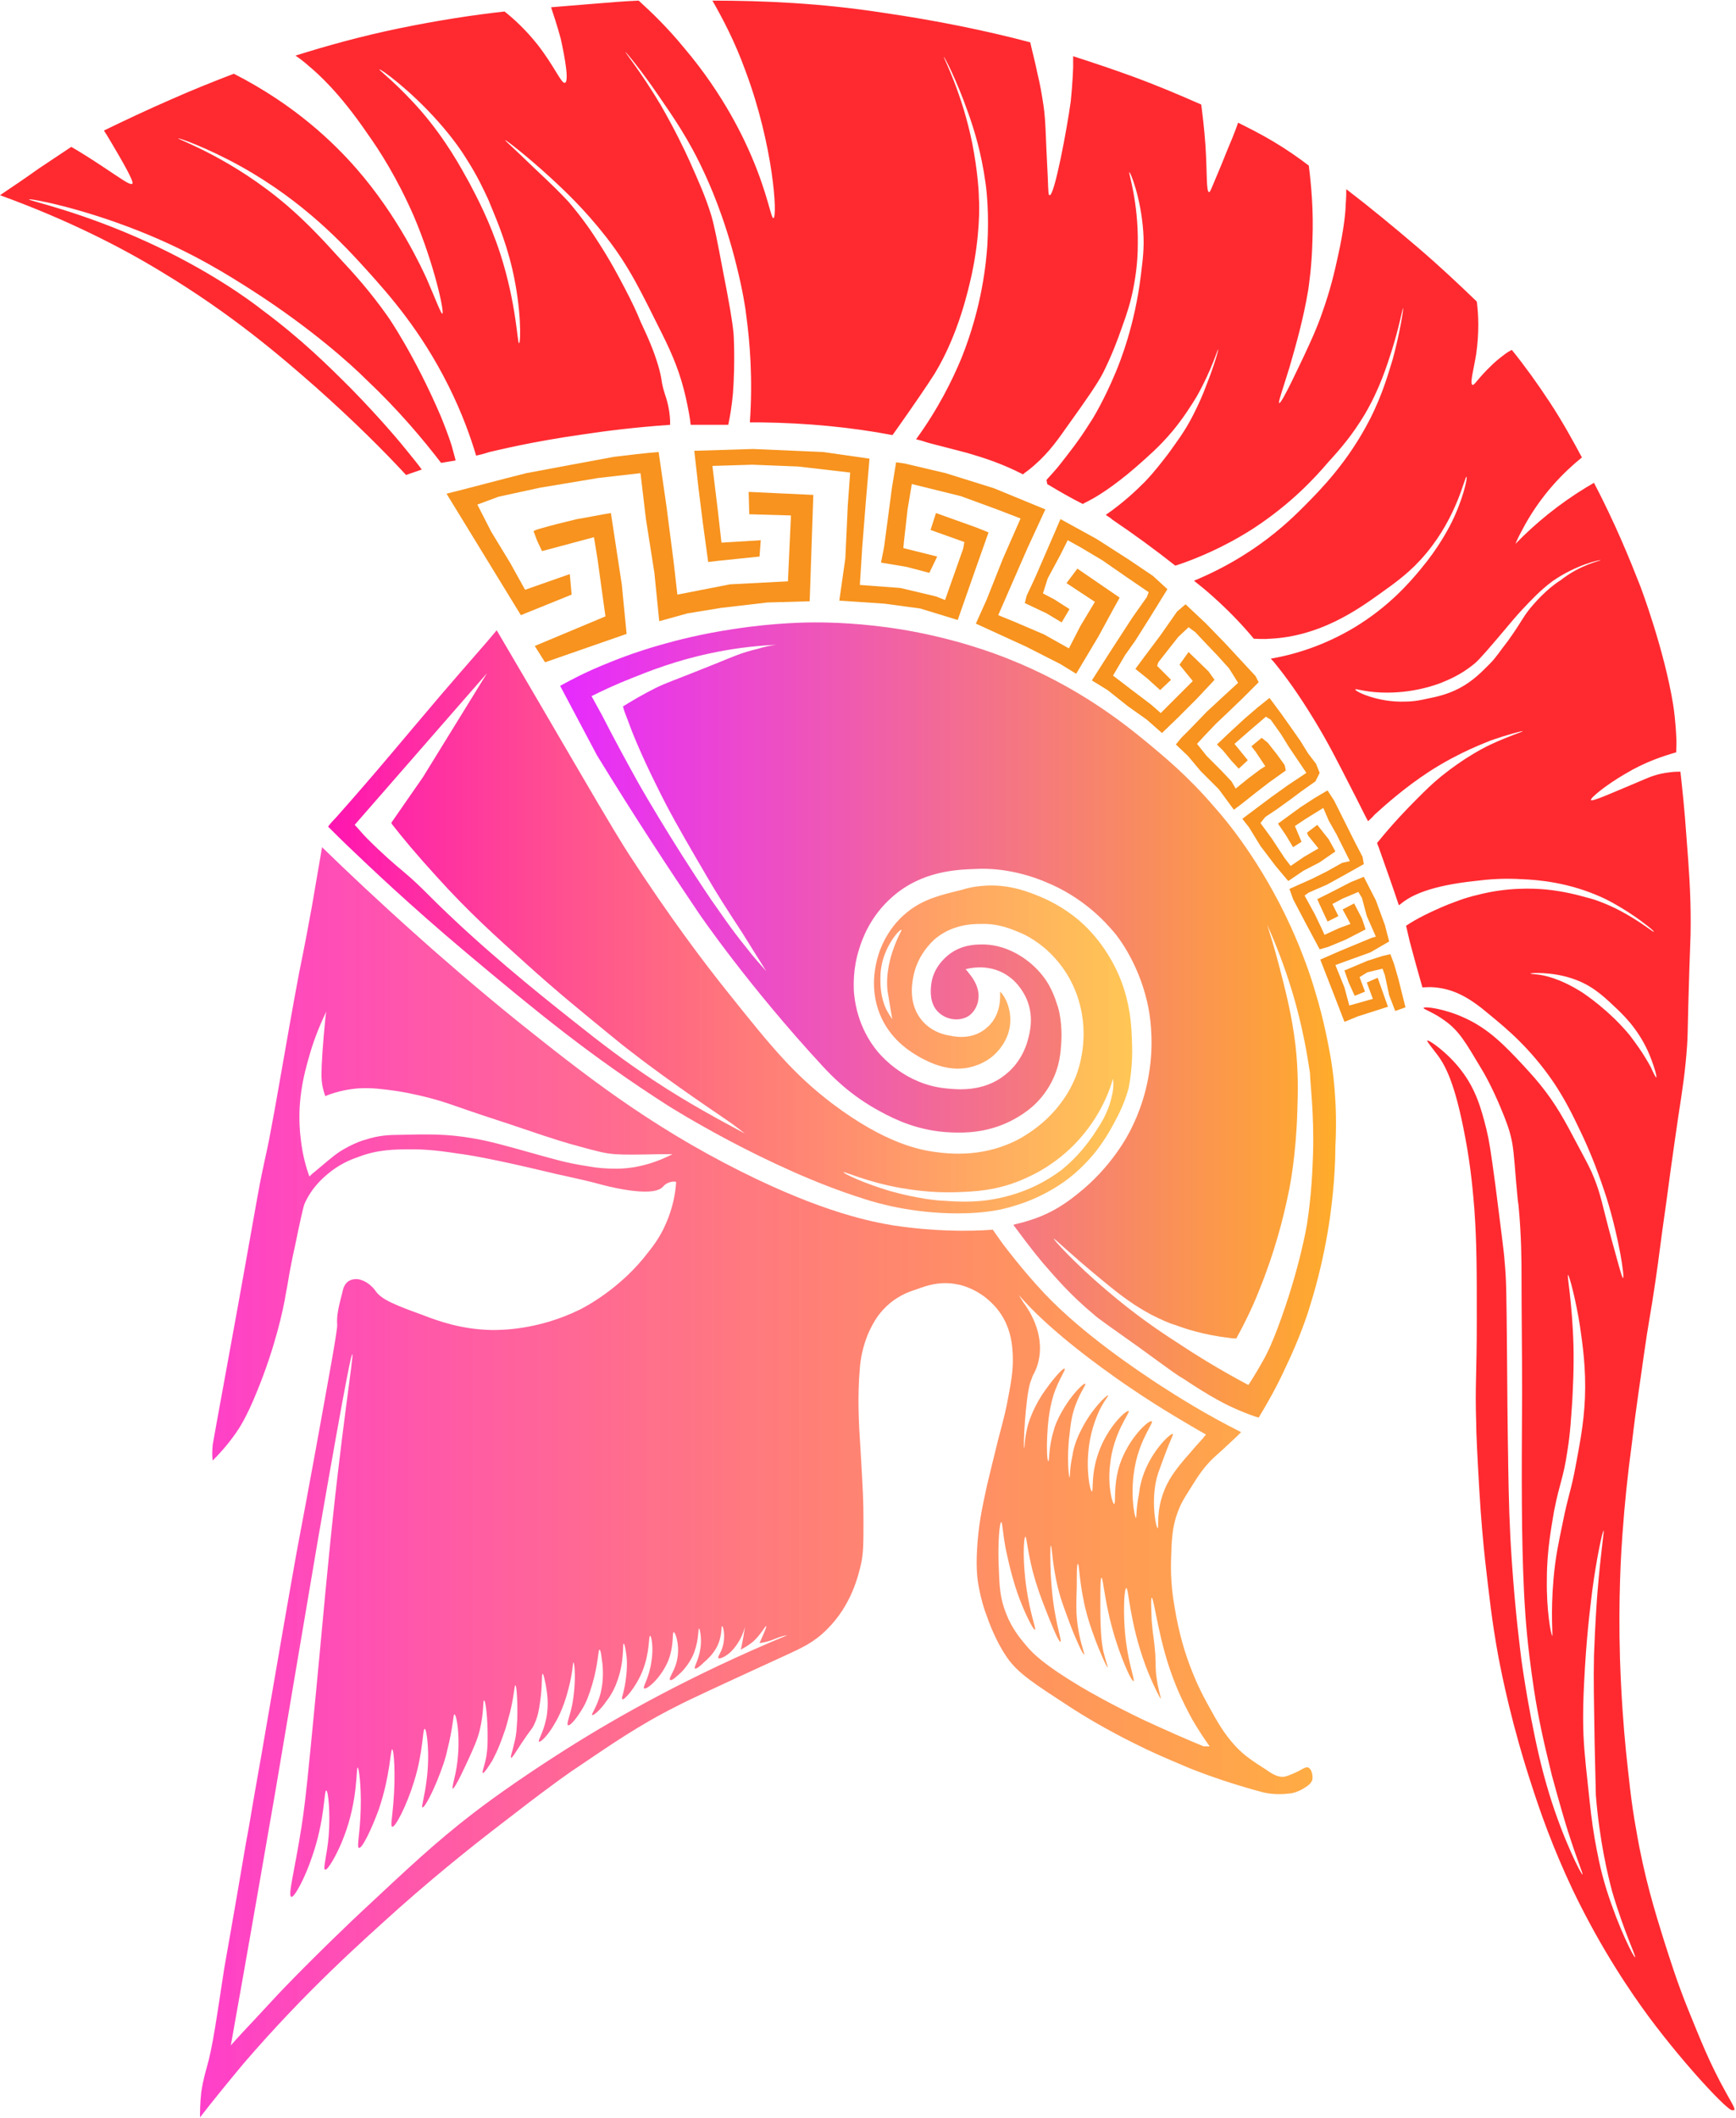 <?xml version="1.0" encoding="utf-8"?>
<!-- Generator: Adobe Illustrator 24.0.2, SVG Export Plug-In . SVG Version: 6.00 Build 0)  -->
<svg version="1.1" xmlns="http://www.w3.org/2000/svg" xmlns:xlink="http://www.w3.org/1999/xlink" x="0px" y="0px"
	 viewBox="0 0 287.3 350.3" enable-background="new 0 0 287.3 350.3" xml:space="preserve" width="50" height="61">
<g id="Legioner">
	<g id="Zig-zags">
		<path fill="#F7931E" d="M94.3,94.9l0.3,3.4l-8.4,3.4L73.9,81.6c4.4-1.1,8.8-2.3,13.2-3.4c4.8-0.9,9.6-1.8,14.5-2.7
			c2.5-0.3,4.9-0.6,7.4-0.8l1.3,9l1.2,9.3l0.6,5.3l8.7-1.7l9.6-0.5l0.5-10.9L124,85l-0.1-3.7l10.7,0.5L134,99.4l-7,0.2l-7.7,0.9
			l-5.5,0.9l-4.7,1.3l-0.8-8l-1.4-8.9l-0.9-7.6L99,79l-9.6,1.6l-6.9,1.5l-3.5,1.3l2.3,4.5l3.1,5.1l2.5,4.5L94.3,94.9z"/>
		<path fill="#F7931E" d="M102.9,96.6l-1.8-11.8c-1.9,0.3-3.7,0.7-5.6,1c-2.1,0.5-4.1,1-6.2,1.6c-0.3,0.1-0.7,0.2-1,0.4
			c0.2,0.5,0.4,1.1,0.6,1.6c0.3,0.6,0.5,1.1,0.8,1.7l8.6-2.3l0.6,3.7l0.7,5.1l0.6,4.3l-11.7,4.9l1.7,2.7l13.5-4.7L102.9,96.6z"/>
		<polygon fill="#F7931E" points="125.9,89.3 125.7,92 118.9,92.7 117.2,92.9 116.3,86.3 115.6,80.7 114.9,74.5 124.6,74.2
			136.2,74.7 143.9,75.8 143.3,82.8 142.7,90.4 142.3,96.7 149,97.2 154.9,98.6 156.4,99.2 159.4,90.7 159.6,89.6 154,87.6
			154.9,84.8 161.6,87.2 163.6,88 161.3,94.5 158.5,102.5 152.3,100.6 146.4,99.8 138.9,99.3 139.9,92.3 140.3,83.6 140.7,78.1
			132.1,77.1 124.5,76.8 117.9,77 118.8,84.4 119.4,89.7 		"/>
		<polygon fill="#F7931E" points="153.8,94.7 155.1,92 149.5,90.6 149.6,89.5 150.2,84.2 150.9,80 159,82 165,84.2 168.9,85.7
			166,92.3 163.3,99.1 161.5,103.1 169.8,106.9 175.5,109.8 178.1,111.4 181.8,105.2 184.3,100.6 185.3,98.8 181.8,96.4 178.3,94
			176.5,96.4 181.2,99.5 178.8,103.5 176.9,107.2 172.8,104.9 167.9,102.8 165.2,101.7 170,90.7 171.8,86.8 173,84.2 164.5,80.7
			156.5,78.2 149.7,76.6 148.3,76.4 147.6,80.7 146.9,86 146.3,90.5 145.8,93 150,93.7 		"/>
		<polygon fill="#F7931E" points="177,100.7 175.7,102.9 173.2,101.4 169.6,99.7 169.9,98.5 171.3,95.5 174.6,87.9 175.5,85.8
			181.5,89.1 186.8,92.5 190.8,95.2 193.2,97.4 190.3,102.1 187.9,105.9 186.2,108.3 184.2,111.7 187.2,114 190.5,116.5
			192.1,117.9 197.4,112.6 195.2,109.9 196.7,107.8 200,111 201,112.4 198,115.6 194.8,118.8 192.3,121.2 189.8,119 186.7,116.8
			183.3,114.1 180.7,112.5 183.7,107.8 187.4,102.1 189.8,98.7 190.1,97.9 186.3,95.3 182.4,92.6 178.7,90.4 176.7,89.3 175.5,91.7
			173.4,95.6 172.6,98.1 174.5,99.1 		"/>
		<polygon fill="#F7931E" points="193.8,112.4 192,114.1 189.9,112.2 187.9,110.6 189.3,108.7 192,105.1 194.8,101.1 196.2,99.9
			199.6,103.1 202.8,106.4 205.3,109.1 207.8,111.8 208.3,112.8 205.6,115.5 203.1,117.9 201.2,119.7 199.2,121.8 198.1,123
			199.7,125 202.1,127.4 203.8,129.2 204.5,130.4 206.6,128.7 208.6,127.2 209.4,126.7 207.8,124.3 207.1,123.4 208.8,122
			209.8,122.8 211.3,124.7 212.6,126.5 212.8,127.4 210,129.4 207.8,131.1 205.4,133 204.2,133.9 201.7,130.5 198.7,127.5
			196.6,125 194.6,123.1 195.5,122 196.9,120.6 199.7,117.7 202.5,115.1 204.9,112.9 203.4,110.5 201.5,108.4 199.4,106.2
			197.8,104.5 196.7,103.7 195,105.3 193.5,107.2 191.7,109.5 191.5,110.1 		"/>
		<polygon fill="#F7931E" points="206.2,126 205,127.1 203.8,125.8 202.4,124.1 201.4,123.1 203.4,121.2 206,118.8 208.1,117
			210.1,115.4 212.1,118.1 213.8,120.5 215.2,122.5 216.5,124.6 217.8,126.3 218.4,127.8 217.7,129.2 215.3,130.9 213.7,132.1
			211.2,133.9 209.4,135.1 208.6,136.1 210.5,138.7 212.6,141.9 213.6,143.2 215.8,141.7 218.2,140.3 216.5,138.2 216.3,137.7
			218,136.4 219.9,138.8 221,140.8 218.4,142.6 215.7,144 213.2,145.7 211.1,143.2 208.6,139.9 206.7,136.8 205.6,135.4
			210.4,131.8 213.2,129.8 216.2,127.8 213.3,123.5 212,121.4 210.3,119 209.5,118.5 206.7,120.9 204.3,123 206.5,125.7 		"/>
		<polygon fill="#F7931E" points="225.4,151.9 224.1,149.4 222.2,150.4 223.5,152.8 221.6,153.5 219.2,154.6 218.7,153.5
			217.6,151.2 215.9,148.1 216.6,147.6 219.6,146.3 222.5,144.7 225.7,142.9 225.5,141.7 224.2,139.2 222.6,136 220.8,132.4
			219.7,130.7 217.5,132 215.2,133.5 211.5,136.2 212.8,138.1 214,140.1 215.4,139.2 214.3,136.6 216.1,135.4 219,133.6
			219.9,135.7 221.2,138 223.4,142.4 222.1,142.7 219.6,144.1 217.2,145.3 213.4,147 214,148.7 216.1,152.7 218.4,157 219.8,156.6
			222.7,155.4 226,153.7 		"/>
		<polygon fill="#F7931E" points="221.5,151.5 219.7,152.4 218.4,149.6 218,148.7 220.2,147.6 223.5,145.9 225.7,145 227.7,148.9
			229.2,153 229.9,155.7 226.8,157.5 223.2,158.8 221,159.6 222.5,163.3 223.3,166.3 227.2,165.2 226.2,162.5 228,161.7
			229.7,166.5 224.7,168.1 222.5,169 220.8,164.6 218.5,158.7 221.7,157.3 227,155.1 227.7,154.9 226.2,151.5 225.4,148.5
			224.8,147.5 222.2,148.6 220.5,149.5 		"/>
		<polygon fill="#F7931E" points="225.9,164 224.2,164.7 223.2,162.5 222.5,160.5 226.3,158.9 228.8,158.1 230.1,157.8 230.7,159.4
			231.4,161.8 232.1,164.6 232.6,166.6 230.9,167.2 229.9,164.6 229.2,161.3 228.8,160.2 226.3,160.8 225,161.6 		"/>
	</g>
	<g id="Helmet">
		<linearGradient id="Face_1_" gradientUnits="userSpaceOnUse" x1="32.913" y1="245.084" x2="217.131" y2="245.084">
			<stop  offset="0" style="stop-color:#FF3FCA"/>
			<stop  offset="1" style="stop-color:#FF9715;stop-opacity:0.8"/>
		</linearGradient>
		<path id="Face" fill="url(#Face_1_)" d="M216.5,292.4c-0.4-0.1-0.7,0.1-1.6,0.6c-0.4,0.2-1.5,0.7-2.2,0.9c-1,0.2-2-0.3-3.1-1.1
			c-2.5-1.6-3.7-2.4-5.2-4c-1.9-2.1-2.9-3.9-4.5-6.8c-1-1.8-2.2-4.2-3.4-7.6c-0.3-0.9-1.4-4.1-2.1-8.5c-0.3-1.7-0.7-4.4-0.6-7.8
			c0.1-3,0.1-5.4,1.2-8.2c0.6-1.6,1.4-2.7,2.2-4c1-1.6,2-3.2,3.7-4.8c0.9-0.8,1.8-1.6,3.8-3.5c0.3-0.3,0.5-0.5,0.7-0.7
			c-5.8-2.9-10.4-5.8-13.8-8c-3-2-12.3-8.1-18.8-15c-3.5-3.7-6.8-8.1-6.8-8.1c-0.7-1-1.3-1.8-1.7-2.4c-4,0.3-9.7,0.3-16.4-0.7
			c-3.6-0.6-11.6-2.1-25.2-8.9c-15.6-7.8-26.4-16.4-36.8-24.7c-7.1-5.7-14.6-12.3-16.7-14.2c-6.5-5.8-11.9-10.9-15.9-14.8L51.6,150
			c-0.5,2.8-1.2,6.5-2.1,10.9c-1.3,6.9-2.4,13.4-2.5,13.9c-1.1,6.2-1.3,7.5-2,11.2c-0.7,3.9-0.8,4-1.7,8.3
			c-0.3,1.4-0.8,4.2-2.7,14.9c-1.3,7.4-5.2,28.5-5.4,29.8c-0.1,1.1-0.1,2,0,2.6c1-1,2.4-2.5,3.8-4.5c0.5-0.7,1.8-2.6,3.6-7.1
			c2.9-7.1,4.3-13.4,4.7-16c0.1-0.4,0.3-1.6,0.6-3.4c0.3-1.5,0.5-2.7,0.9-4.4c0.9-4.4,1.4-6.6,1.6-7.1c1.2-2.7,3.1-4.3,3.8-4.9
			c1.9-1.6,3.8-2.4,5-2.8c3.3-1.3,6.2-1.3,8.9-1.3c1.2,0,3.3,0,7.7,0.7c1.7,0.2,5.8,0.9,13.8,2.8c3.2,0.8,6.5,1.4,9.8,2.3
			c0,0,8.5,2.4,10.3,0.4c0.1-0.1,0.4-0.5,1-0.7c0.5-0.2,0.9-0.2,1.2-0.1c-0.1,1.7-0.5,4.2-1.7,6.9c-0.3,0.7-1.1,2.5-2.9,4.7
			c-4.6,6.1-10.7,9.2-11.3,9.5C89.1,220,83,220,81.4,220c-5.1-0.1-8.9-1.5-11.5-2.5c-4.4-1.6-6.7-2.5-7.7-3.9
			c-0.2-0.3-1.1-1.5-2.5-1.9c-0.2-0.1-1.2-0.3-2,0.2c-0.7,0.5-0.9,1.2-1,1.7c-0.7,2.7-1,4-0.9,5.5c0.1,0.7-1.2,7.7-3.7,21.5
			c-2.5,13.7-2.4,12.6-3.9,21.2c-0.8,4.5-0.8,4.5-4.9,28.3c-2,11.2-1.9,11.2-2.6,14.8c-2.2,13-3.4,19.6-3.6,20.8
			c-1.2,7.8-1.9,13-2.9,16.4c-0.1,0.4-0.6,2-0.9,4.1c-0.2,1.8-0.2,3.3-0.2,4.1c1.7-2.2,4.2-5.3,7.2-8.9
			c10.4-12.1,19.7-20.3,25.8-25.8c7.8-6.9,14-11.7,19.1-15.6c6.2-4.8,9.5-7.1,10.6-7.8c5.2-3.5,9.9-6.8,16.3-10
			c1.7-0.9,7.1-3.4,18-8.4c2.6-1.2,4.6-2.1,6.7-4.2c4.2-4.1,5.3-9.2,5.7-10.9c0.4-1.8,0.4-3.6,0.4-7.1c0-3.4-0.1-5.2-0.5-12
			c-0.3-4.4-0.5-8.6-0.1-13.3c0.1-1.2,0.4-3.7,1.7-6.4c0.4-0.8,1-2,2.1-3.2c2-2.2,4.2-3,5.5-3.4c1.6-0.6,4-1.5,7.1-0.8
			c0.5,0.1,2.5,0.6,4.5,2.2c0.7,0.6,1.9,1.6,2.9,3.4c1.2,2.2,1.4,4.2,1.5,5.8c0.1,2.2-0.1,3.9-0.7,7c-0.4,2.3-0.7,3.4-1.8,7.6
			c-1,4.1-1.5,6.1-1.8,7.4c-0.8,3.7-1.4,6.6-1.6,10.4c-0.2,3.4,0.1,5.3,0.3,6.3c0.4,2.1,0.9,3.7,1.3,4.7c0.3,0.9,1.5,4.2,3.3,6.8
			c1.8,2.7,4.7,4.5,10.2,8.1c2.9,1.9,6.5,4,10.9,6.2c3,1.5,5.1,2.4,8.9,4c0,0,5.2,2.2,12.4,4.1c0.3,0.1,2.2,0.5,4.4,0.2
			c0.3,0,1.4-0.2,2.6-1c0.5-0.3,1-0.7,1.2-1.3C217.3,293.5,217,292.6,216.5,292.4z M102.1,193.3c-1.8,0-3.2-0.1-4.8-0.4
			c-3.4-0.5-5.7-1.2-8.6-2c-5.3-1.5-7.9-2.2-10.3-2.6c-4.5-0.8-7.7-0.7-12.2-0.6c-1.8,0-3.6,0.1-5.7,0.8c-0.8,0.2-2.4,0.8-4.3,2
			c-1.2,0.8-2.4,1.9-4.1,3.3c-0.4,0.3-0.7,0.6-0.9,0.8c-0.5-1.4-1.1-3.4-1.4-6c-0.8-6.1,0.5-10.9,1.4-14c0.5-1.8,1.4-4.4,2.8-7.3
			l-0.1,0.6c-0.5,4.8-0.7,8.4-0.7,9.8c0,1.6,0.3,2.6,0.5,3.2c0.1,0.2,0.1,0.3,0.1,0.4c2.2-0.9,4.2-1.2,5.7-1.3
			c2-0.1,3.6,0.1,5.8,0.4c0.7,0.1,2.7,0.4,5.8,1.2c2.3,0.6,3.6,1.1,6.8,2.2c2.9,1,5.8,1.9,8.7,2.9c5.6,1.9,7,2.3,9.2,2.9
			c2.9,0.8,4.4,1.2,6,1.3c1.5,0.1,3.4,0.1,7.3,0c0.9,0,1.7,0,2.2,0C107.4,192.9,104.1,193.3,102.1,193.3z M93.8,289.3
			c-8.7,5.5-14.1,9.6-15.4,10.6c-6.5,5-11,9.3-18.4,16.2c-1.2,1.1-7.7,7.3-12.9,12.7c-1,1-3.8,4.1-7.2,7.7c-0.7,0.8-1.3,1.4-1.7,1.9
			c3.2-17.9,5.7-32.4,7.4-42.2c2-11.8,3.9-23.2,7-41.4c5.2-30,5.6-30.8,5.7-30.8c0.3,0.1-1.9,13-4,34.8c-0.6,5.9-1.6,17.3-2.9,30.4
			c-0.8,8.2-1.1,10.4-1.5,13c-1.1,7.1-2.3,11.4-1.7,11.6c0.5,0.2,2.3-3.2,3.4-6.5c2.2-6.2,2-11.1,2.4-11.1c0.3,0,0.7,3.5,0.4,7.5
			c-0.3,3.4-1,5.5-0.6,5.6c0.4,0.2,2-2.5,3.1-5.4c2.4-6.2,2-11.5,2.3-11.5c0.2,0,0.6,3.1,0.5,6.8c-0.1,4.2-0.7,6.3-0.3,6.5
			c0.5,0.2,2.1-3.1,3.3-6.4c1.9-5.6,1.9-9.9,2.2-9.9c0.3,0,0.6,4.2,0.2,8.9c-0.2,2.5-0.5,3.8-0.2,3.9c0.5,0.2,2.4-3.5,3.6-7.4
			c1.6-5.1,1.4-8.8,1.8-8.8c0.3,0,0.9,4,0.3,8.5c-0.3,2.6-0.9,4.4-0.7,4.5c0.4,0.1,1.7-2.6,2.4-4.3c0.9-2.2,1.5-4,1.7-5.1
			c1-3.9,1-6,1.2-6c0.4,0,1.2,4.7,0.2,9.7c-0.3,1.3-0.6,2.5-0.5,2.6c0.4,0.1,2.4-4.4,2.6-4.8c1-2.2,1.5-3.3,1.9-4.9
			c0.7-2.9,0.5-4.9,0.7-4.9c0.3,0,0.6,3,0.6,5.8c0,1.2,0,2.1-0.2,3.4c-0.3,1.7-0.8,2.7-0.6,2.8c0.2,0.1,1-1.1,1.6-2.1
			c0.2-0.4,0.9-1.6,1.8-4.2c0.4-1,0.7-2.2,1.1-3.7c0.7-2.8,0.7-4.5,0.9-4.5c0.2,0,0.4,2.9,0.3,5.7c-0.1,1.4-0.1,2.4-0.5,3.9
			c-0.3,1.4-0.7,2.3-0.5,2.4c0.1,0.1,0.6-0.7,1.7-2.4c1.6-2.4,1.7-2.3,2-2.9c0.7-1.4,0.9-2.6,1.1-4.1c0.4-2.6,0.2-4.5,0.4-4.5
			c0.2,0,0.4,1.4,0.5,1.7c0.2,1.2,0.6,3.2,0.1,5.7c-0.5,2.4-1.4,3.6-1.2,3.8c0.3,0.2,1.6-1.2,2.5-2.8c0.3-0.5,1.5-2.4,2.4-6
			c0.7-2.7,0.7-4.3,0.8-4.3c0.2,0,0.5,3.3-0.2,7c-0.4,2-1,3.2-0.7,3.4c0.4,0.2,1.7-1.5,2.6-3.1c0.3-0.5,0.8-1.6,1.4-3.6
			c1-3.4,1-5.8,1.2-5.8c0.3,0,0.4,1.9,0.5,2.3c0.1,1.1,0.2,2.8-0.3,4.9c-0.6,2.3-1.6,3.5-1.4,3.6c0.2,0.2,1.5-1,2.3-2.2
			c1.1-1.4,1.6-2.7,1.7-3c1.4-3.5,1-6.6,1.2-6.6c0.2,0,0.4,1.3,0.5,2.2c0.1,0.9,0.1,2.6-0.3,4.8c-0.3,1.6-0.6,2.1-0.4,2.2
			c0.3,0.2,2.2-1.9,3.3-4.6c1.3-3.2,1-5.9,1.3-5.9c0.2,0,0.6,2,0.2,4.3c-0.4,2.8-1.5,4.2-1.2,4.4c0.4,0.3,2.8-1.7,4-4.6
			c1-2.6,0.6-4.7,0.9-4.7c0.3,0,1.2,2.6,0.4,5.2c-0.4,1.4-1.3,2.5-1,2.7c0.2,0.2,0.9-0.4,1.1-0.6c2-1.6,2.8-3.7,2.9-4
			c0.8-2.2,0.6-3.9,0.8-3.9c0.1,0,0.5,1.6,0.2,3.4c-0.3,1.9-1.1,3-0.9,3.2c0.2,0.2,1-0.5,1.5-1c0.7-0.6,1.4-1.3,2-2.3
			c1.1-1.9,0.8-3.7,1-3.7c0.2,0,0.6,1.7,0.1,3.4c-0.3,1.1-0.9,1.7-0.7,1.9c0.3,0.2,1.4-0.4,2.1-1.1c0.6-0.6,1-1.2,1.3-1.7
			c0.3-0.5,0.7-1.3,1-2.4c-0.2,1.3-0.4,2.5-0.7,3.8c0.5-0.3,1.3-0.7,2.1-1.4c1.3-1.2,1.9-2.5,2.1-2.5c0.1,0-0.1,0.6-1.1,2.8
			c0.2,0,0.7-0.1,1.1-0.2c0.8-0.2,1.2-0.4,2-0.7c0.3-0.1,0.8-0.3,1.5-0.4C114.2,277.2,102.2,284,93.8,289.3z M176,221.3
			c1.8,1.5,8.5,7,18.3,12.9c2.2,1.3,4,2.4,5.3,3.1c-0.1,0.1-0.3,0.3-0.5,0.6c-1.4,1.5-2.6,3-3,3.4c-0.9,1.1-2.5,2.9-3.4,5.2
			c-1.4,3.4-0.9,6.3-1.1,6.3c-0.3,0-1.3-5.1,0.1-9.2c1-2.8,1.6-4.3,1.6-4.3c0.6-1.5,0.9-2,0.8-2.1c-0.3-0.2-3,2.3-4.5,5.8
			c-0.7,1.6-1,3.1-1.1,4.1c-0.5,2.5-0.4,4-0.5,4c-0.2,0-1.1-4.2-0.1-8.9c0.9-4.4,3.1-6.9,2.7-7.1c-0.4-0.3-3.8,2.7-5.3,7.2
			c-1.1,3.5-0.6,6.4-0.9,6.5c-0.3,0-1.1-2.9-0.7-6.4c0.5-5.4,3.4-8.8,3.1-9c-0.4-0.2-3.5,2.6-5,6.9c-1.3,3.6-0.8,6.4-1.1,6.4
			c-0.3,0-1-3.5-0.5-7.3c0.4-3.3,1.5-5.5,1.7-6c0.8-1.7,1.6-2.5,1.5-2.6c-0.2-0.1-2.8,2.3-4.5,5.8c-0.9,1.7-1.3,3.3-1.4,4.1
			c-0.5,2.2-0.4,3.7-0.5,3.7c-0.1,0-0.5-3.2,0-7.1c0.2-1.9,0.4-3.5,1.2-5.4c0.7-1.8,1.6-2.9,1.4-3c-0.2-0.2-1.8,1.4-3,3.2
			c-1.4,2.1-2.1,3.9-2.2,4.5c-0.9,2.8-0.7,5.1-0.9,5.1c-0.2,0-0.3-1.9-0.2-4c0.1-1.7,0.2-4.2,1.1-7.1c0.9-2.6,2-4,1.8-4.2
			c-0.3-0.2-2.2,2-3.8,4.4c-1.7,2.7-2.3,4.9-2.4,5.4c-0.5,2.1-0.4,3.3-0.5,3.3c-0.2,0,0.2-8.2,1-10.8c0.2-0.5,0.4-1.1,0.4-1.1
			c0.4-0.7,0.8-1.6,1-2.6c1-4.6-1.8-8.6-2.5-9.5l-0.8-1.3C171.3,217.3,174,219.6,176,221.3z M199.2,288.9c-2.7-1.1-6.1-2.6-10-4.4
			c-5.4-2.6-8.7-4.5-10.4-5.5c-6-3.6-7.8-5.4-8.9-6.7c-1-1.2-2.4-2.8-3.4-5.4c-1-2.5-1.1-4.5-1.2-7.4c-0.2-3.9,0.1-7.7,0.4-7.7
			c0.2,0,0.2,1.4,0.7,4.2c0.2,0.9,0.8,4.1,2,7.6c1.1,3.1,2.6,6.1,2.9,6c0.2-0.1-0.8-2.6-1.4-6.7c-0.7-4.6-0.5-8.6-0.2-8.7
			c0.2,0,0.3,2.1,1.2,5.7c0.7,2.6,1.4,4.5,2.2,6.5c0.7,1.8,2.1,5.3,2.4,5.2c0.2-0.1-0.3-1.5-0.8-4.2c-0.6-3.1-0.7-5.5-0.8-6.9
			c-0.1-2.3-0.1-4.8,0-4.8c0.2,0,0.2,2.3,0.9,5.7c0.6,3,1.5,5.1,2.3,7.3c0.9,2.4,2.1,5,2.3,5c0.2-0.1-0.9-2.4-1.2-6.2
			c-0.1-1-0.1-2.3,0-5c0-2.2,0-3.8,0.2-3.8c0.2,0,0.2,2.6,1,6.4c0.1,0.5,0.6,2.8,1.7,5.7c0.9,2.5,2.1,5.1,2.2,5c0.1,0-0.3-1-0.7-2.6
			c-0.2-1.1-0.5-2.5-0.5-7.5c0-3.1,0-4.7,0.2-4.7c0.3,0,0.5,4.7,2.5,10.8c1.2,3.6,2.5,6.4,2.8,6.3c0.3-0.1-1.2-3.7-1.5-9.2
			c-0.2-3.2,0-6.2,0.3-6.2c0.4,0,0.5,5.6,3.2,12.9c1.1,2.9,2.4,5.4,2.5,5.4c0.1,0-0.4-1.3-0.7-3.5c-0.2-1.4-0.1-1.6-0.2-3.8
			c-0.2-2.7-0.4-3-0.6-5.6c0-0.5-0.2-3.8,0-3.8c0.2,0,0.5,1.9,1.1,4.7c0.6,2.8,1.4,6.1,2.9,9.8c1.1,2.7,2.2,4.7,2.8,5.8
			c1,1.7,2,3.2,2.8,4.3L199.2,288.9z"/>
		<linearGradient id="Visor_1_" gradientUnits="userSpaceOnUse" x1="54.206" y1="152.183" x2="187.374" y2="152.183">
			<stop  offset="0" style="stop-color:#FF15B1"/>
			<stop  offset="1" style="stop-color:#FFB82A;stop-opacity:0.8"/>
		</linearGradient>
		<path id="Visor" fill="url(#Visor_1_)" d="M187.3,171.3c-0.1-2.1-0.3-5.3-1.8-9.2c-2.2-5.6-5.7-8.8-6.6-9.6
			c-0.9-0.8-3.2-2.7-6.5-4.1c-1.9-0.8-5.4-2.3-9.8-1.9c-1.3,0.1-2.3,0.3-3.6,0.7c-3.3,0.8-6.2,1.5-8.8,3.6c-3.8,3-4.9,7.2-5.1,8.1
			c-0.3,1.3-1.2,5.2,0.8,9.5c1.9,4,5.2,5.8,6.4,6.5c1.5,0.8,4.9,2.6,8.7,1.5c0.6-0.2,2.4-0.7,3.9-2.3c0.4-0.4,2.4-2.5,2.3-5.6
			c0-0.5-0.1-2.5-1.4-4.2c-0.1-0.1-0.2-0.2-0.3-0.3c0,0.3,0.4,3.7-2.1,5.9c-2.3,2.1-5.2,1.6-6.1,1.4c-0.7-0.1-3-0.5-4.7-2.5
			c-2.2-2.6-1.7-5.8-1.5-7c0.6-3.7,3-5.9,3.5-6.4c2.9-2.5,6.2-2.6,7.7-2.6c3-0.1,5.2,0.9,6.4,1.4c0.8,0.3,3.6,1.6,6.1,4.5
			c0.6,0.7,2.6,3,3.7,6.7c1.9,6.2,0,11.4-0.4,12.5c-2.5,6.4-7.6,9.4-9.1,10.3c-5.9,3.3-11.7,2.7-14.5,2.3c-2-0.3-7.8-1.2-16.8-8
			c-6.3-4.8-10-9.3-17.1-18.2c-4.1-5.1-9.9-12.8-16.5-23c-0.9-1.4-2.5-3.9-9.2-15.4c-5.3-9.1-9.7-16.6-12.7-21.7l-1.6,1.9
			c-3.4,3.9-6.1,7-7.8,9c-6.3,7.4-10.1,12.1-17.2,20.1c-0.6,0.6-1.1,1.2-1.3,1.5c1,1,2.4,2.4,4.2,4.1c2.2,2.1,9.2,8.8,18.6,16.7
			c11.9,10,20.7,17.2,33.5,25.4c0,0,16.4,10.4,32.4,15.4c2.1,0.7,8,2.4,15.5,2.4c4.8,0,7.6-0.7,9.2-1.2c4.5-1.3,7.5-3.4,8.5-4.1
			c2.5-1.8,4.1-3.7,4.8-4.5c1.7-2.1,2.7-3.9,3.4-5.2c0.7-1.3,1.7-3.2,2.4-5.8C187.5,176.2,187.4,173.4,187.3,171.3z M147.8,157.1
			c-0.3,0.8-1.3,3.9-0.9,6.9c0.1,0.6,0.4,2.4,0.6,3.6c0.1,0.4,0.1,0.8,0.2,1c-0.3-0.4-0.6-0.9-1-1.6c-1-2.1-1-4.1-1-5.2
			c0-0.9,0.1-2.6,0.9-4.4c0.9-2.2,2.4-3.8,2.6-3.6C149.3,153.8,148.5,155,147.8,157.1z M108.2,178.7c-5.1-3.4-8.5-6-13.4-9.9
			c-2.5-2-12-9.4-20.6-17.6c-3.6-3.4-4.5-4.6-7.6-7.2c-1.1-0.9-3.2-2.7-5.8-5.3c-0.9-0.9-1.6-1.8-2.1-2.3l21.9-25.1l-10.6,17.2
			l-5.2,7.5v0.2c1.7,2.2,4.2,5.2,7.4,8.7c5.4,6,9.9,10,15,14.6c5.1,4.6,8.8,7.6,14.3,12.1c6.3,5.2,15.6,11.5,18.4,13.4
			c1.5,1,2.6,1.9,3.4,2.5C119.4,185.4,114.1,182.6,108.2,178.7z M184,181.3c-0.6,2.8-1.9,4.7-3.1,6.5c-0.9,1.3-2.5,3.5-5.2,5.7
			c-0.7,0.5-4,3.1-9.2,4.4c-4.2,1.1-7.6,0.9-10.4,0.7c-0.7,0-4.2-0.3-8.8-1.6c-4.4-1.3-7.7-2.9-7.7-3.1c0.1-0.2,3.8,1.6,9.5,2.6
			c1.8,0.3,4.9,0.8,8.9,0.7c3.1-0.1,7.2-0.2,11.9-2.4c3.8-1.7,6.4-4,7.7-5.3c4.1-4.1,5.9-8.6,6.6-11.1
			C184.3,179.1,184.3,180.1,184,181.3z"/>
		<linearGradient id="Head_1_" gradientUnits="userSpaceOnUse" x1="92.694" y1="168.553" x2="221.303" y2="168.553">
			<stop  offset="0" style="stop-color:#E62AFF"/>
			<stop  offset="1" style="stop-color:#FFAC2A"/>
		</linearGradient>
		<path id="Head" fill="url(#Head_1_)" d="M220.2,174.8c-0.3-1.6-1-5.8-2.6-11c-0.7-2.4-2-6.2-4-10.6c-4.8-10.5-10.6-17.5-12.5-19.6
			c-4.5-5.3-8.6-8.6-11.1-10.7c-4-3.3-11.6-9.4-23.2-14c-2-0.8-8.5-3.3-17.4-4.8c-6.7-1.1-12-1.2-14.4-1.2c-1.1,0-6.5,0-13.6,1.1
			c-5.4,0.8-9.5,1.9-11.3,2.4c-5.5,1.5-9.4,3.2-10.4,3.6c-2.9,1.2-5.2,2.4-7,3.4l6.1,11.5c6.3,10.3,12.1,19.1,16.9,26.2
			c0,0,8.1,11.9,20.5,25.3c1.4,1.5,4.5,4.8,9.6,7.5c2.2,1.2,6.2,3.2,11.6,3.4c2.2,0.1,5.9,0.1,9.9-1.9c1.3-0.7,4-2.1,6-5.2
			c1.9-2.9,2.2-5.6,2.3-7.3c0.3-3.5-0.4-6.1-0.6-6.6c-0.4-1.2-1.1-3.6-3.2-5.8c-0.7-0.8-4.3-4.4-9.4-4.3c-1.1,0-3.4,0.1-5.4,1.7
			c-0.5,0.4-2.6,2.1-2.9,5c-0.1,0.9-0.3,3.2,1.3,4.6c1.2,1.1,3.2,1.5,4.8,0.6c1.4-0.9,1.7-2.5,1.7-2.8c0.3-1.9-0.9-3.6-1.6-4.4
			c-0.2-0.3-0.4-0.5-0.5-0.6c0.7-0.2,3.3-0.8,6,0.5c2.4,1.2,3.4,3.1,3.8,3.8c1.7,3.2,0.8,6.3,0.5,7.4c-0.3,1.2-1.3,3.9-3.8,5.8
			c-3.6,2.9-8,2.4-9.9,2.2c-6.5-0.7-10.4-5.2-11.1-6c-3.5-4.2-3.9-8.8-4-10.2c0-0.7-0.2-3.5,0.9-6.9c0.4-1.3,1.7-5.3,5.5-8.6
			c4.9-4.3,10.7-4.5,13.9-4.6c1.5-0.1,6-0.1,11.3,2.1c6.5,2.6,10.2,6.9,11.4,8.3c0.8,0.9,4,5.1,5.5,11.4c0.3,1.2,1,4.6,0.7,9.1
			c-0.4,5.7-2.2,9.9-3.2,11.9c-0.6,1.3-3.4,6.6-9,11c-1.5,1.2-4.2,3.3-8.4,4.5c-0.9,0.3-1.6,0.4-2.2,0.6c1.2,1.6,2.8,3.8,4.8,6.2
			c2,2.3,4.6,5.4,8.6,8.7c0.5,0.5,2.8,2.1,7.3,5.3c5.9,4.3,6.6,4.8,7.5,5.3c4.5,3,7,4.3,9.4,5.3c1.2,0.5,2.3,0.9,3,1.1
			c1.4-2.3,3-5.1,4.5-8.4c2.3-4.8,3.6-8.7,4-10.1c0.4-1.3,2.2-6.9,3.3-14.6c0.8-5.7,0.9-10.2,0.9-11.8
			C221.4,182.1,220.5,176.6,220.2,174.8z M103.9,119.1c0.6,1.7,2.1,5.5,4.8,10.9c2.1,4.3,3.9,7.4,6.5,11.9c1.2,2,2.4,4.2,4.3,7.2
			c1.2,1.9,1.8,2.8,3.3,5.1c1.7,2.7,3.1,5,4,6.4c-0.8-0.9-2-2.2-3.3-3.9c-2.6-3.2-4.3-5.8-5.8-7.9c-6.9-10.2-12.1-19.4-12.1-19.4
			c-1.6-2.9-3.7-6.7-6-11.2l-1.7-3.1c1.6-0.8,3.9-1.9,6.7-3c3-1.2,7.3-2.9,13-4.1c2.8-0.6,6.5-1.2,10.9-1.4
			c-0.8,0.1-1.9,0.3-3.2,0.7c-2.6,0.6-4.3,1.4-6.3,2.2c-8.4,3.4-8.3,3.2-10.4,4.2c-2.4,1.2-4.2,2.3-5.5,3.1
			C103.2,117.3,103.5,118.1,103.9,119.1z M217.3,190.9c-0.1,2.4-0.2,6.4-1,11.6c0,0-1.2,7.5-4.9,17.3c-0.7,1.8-1.4,3.6-2.5,5.5
			c-0.9,1.6-1.7,2.9-2.3,3.8c-4.9-2.6-8.9-5.1-11.9-7.1c-2.8-1.8-6.8-4.5-11.6-8.6c-5.2-4.4-8.8-8.4-8.7-8.5
			c0.1-0.1,2.7,2.5,7.7,6.6c3.6,3,5.7,4.5,8.5,6c1.6,0.8,2.9,1.4,4,1.7c1.3,0.5,4.5,1.6,8.8,2.1c0.5,0.1,1,0.1,1.2,0.1
			c1.1-2,2.5-4.7,3.8-8c2.6-6.4,4-12,4.8-15.9c0.3-1.3,1.3-6.6,1.5-13.7c0.1-3,0.2-6.4-0.3-10.9c-0.6-5-1.6-8.9-2.8-13.5
			c-0.7-2.7-1.4-4.9-1.9-6.5c2.2,4.9,3.7,9.4,4.7,13c1.6,5.8,2.2,10.4,2.4,11.6C216.8,179,217.5,184.1,217.3,190.9z"/>
	</g>
	<path id="Top_Further" fill="#FF2A30" d="M285.7,346.3c-2.8-5-4.3-8.9-6.3-13.8c-1.9-4.7-3-8.3-4-11.4c-1.5-4.8-3.3-10.6-4.6-18.3
		c-0.9-4.9-1.2-8.5-1.7-13c-0.4-4-0.8-9.3-1-15.4c-0.3-10.1,0.2-17.8,0.4-20.5c0.4-5.4,0.8-9.4,1.6-15.4c0.7-6,1.5-11,1.9-14
		c0.9-6.4,1.1-6.6,2-12.8c0.7-4.8,0.6-4.7,1.8-13.1c1-7.6,1.6-11.4,1.9-13.6c0.8-5.2,1.2-7.8,1.5-12c0.1-1.6,0.1-2,0.2-6.6
		c0.3-11.1,0.4-10.5,0.4-13.9c0-5.1-0.3-8.9-0.7-14.1c-0.3-4.4-0.7-8.1-1-10.8c-0.4,0-1,0-1.7,0.1c-2.1,0.2-3.6,0.9-4.1,1.1
		c-5.7,2.4-8.8,3.8-9,3.5c-0.2-0.3,2.5-2.5,5.6-4.3c3.3-2,6.4-3,8.5-3.6c0-0.6,0.1-1.6,0-2.8c0,0-0.1-2.5-0.5-5.1
		c-1.5-9.2-5.4-19.5-5.4-19.5c-1.8-4.6-4.2-10.5-7.7-17.2c-0.4,0.2-0.8,0.5-1.2,0.7c-4.6,2.8-8.5,6-11.8,9.4c0.4-1,1-2.1,1.6-3.2
		c2.8-5,6.3-8.6,9.4-11.1c-1.5-2.8-3.2-5.9-5.3-9.1c-2.1-3.2-4.2-6.1-6.3-8.7c-0.4,0.2-0.9,0.5-1.4,0.9c-0.8,0.6-1.5,1.2-2,1.7
		c-2.2,2.1-2.8,3.3-3.1,3.2c-0.5-0.2,0.2-2.6,0.6-5.1c0.5-3.5,0.4-6.5,0.1-8.7c-3-2.9-6.2-5.9-9.7-8.9c-4.1-3.5-8.1-6.8-11.9-9.7
		c0,0.6,0,1.5-0.1,2.6c0,0.8-0.2,3.7-1.3,8.6c-0.5,2.3-1.2,5.4-2.6,9.3c-0.9,2.6-1.7,4.3-3,7.1c-0.4,0.8-3.7,8-4.1,7.8
		c-0.2-0.1,0.5-2,1.7-5.9c1.1-3.8,2.3-8,3.1-12.8c0.1-0.7,0.6-3.9,0.7-8.2c0.2-5-0.2-9.2-0.6-12.4c-1.7-1.3-3.7-2.7-5.9-4
		c-2-1.2-4-2.2-5.8-3.1c-0.2,0.6-0.5,1.4-0.9,2.4c-0.7,1.7-1.1,2.6-1.8,4.4c-1.7,4-1.9,4.7-2.1,4.7c-0.5-0.1-0.3-3-0.6-7.7
		c-0.2-2.9-0.5-5.2-0.7-6.8c-3.6-1.6-7.4-3.2-11.5-4.7c-3.3-1.2-6.6-2.3-9.7-3.3c0,0.4,0,1.1,0,1.9c0,0-0.1,2.8-0.4,5.6
		c-0.6,4.4-2.7,15.7-3.5,15.5c-0.2,0-0.2-0.4-0.3-3c-0.4-7.4-0.3-8.9-0.7-11.8c-0.3-2-0.6-3.7-1-5.3c-0.4-2-0.9-3.8-1.2-5.2
		c-7.2-1.9-15.4-3.6-24.4-4.9C135.8,0.4,126.2,0,117.9,0c1.6,2.8,3.7,6.7,5.5,11.7C128,24,128.7,35.8,128,36
		c-0.4,0.1-0.9-3.9-3.7-10.4c-1-2.3-4.3-9.8-11.1-17.8c-2.7-3.3-5.4-5.9-7.5-7.8c-2.4,0.1-4.8,0.3-7.2,0.5c-2.5,0.2-4.9,0.4-7.3,0.6
		c0.4,1.2,1,3,1.6,5.2c0.1,0.5,1.6,7,0.7,7.3c-0.6,0.2-1.7-2.7-4.6-6.4c-2-2.5-4-4.3-5.4-5.4C78.1,2.4,72.3,3.3,66,4.6
		c-6.3,1.3-12,2.9-17.1,4.5c0.6,0.4,1.4,1,2.3,1.8c1.3,1.1,4.9,4.2,9.6,11.1c2,2.8,4.9,7.3,7.7,13.7c3.4,8,5.1,16,4.7,16.1
		c-0.2,0.1-1.2-2.6-2.6-5.8c-0.7-1.5-4.6-10.2-11.7-18.3c-3.6-4.1-10-10.4-20.2-15.6c-3.4,1.3-6.9,2.7-10.5,4.3
		c-3.9,1.7-7.5,3.4-11,5.1c0.6,0.9,1.4,2.3,2.4,4c2.5,4.3,2.4,4.7,2.3,4.8c-0.4,0.3-1.8-0.8-5-2.9c-2.1-1.4-3.9-2.5-5.1-3.2
		c-1.8,1.2-3.6,2.4-5.4,3.6c-2.1,1.5-4.3,3-6.4,4.4c11.3,4.1,20.2,8.7,26.6,12.6c11.8,7.1,19.9,14.1,25.7,19.2
		c6.3,5.6,11.3,10.6,14.9,14.5l2.6-0.9c-0.5-0.7-1.3-1.7-2.2-2.8c-1.1-1.4-4.6-5.6-9.5-10.6c-3.7-3.7-8.1-8.1-14.7-13
		C41,49.3,34.3,44.5,24.5,40c-11.1-5.1-19.8-6.9-19.7-7.1c0.1-0.2,8.4,1.3,18.4,5.3c8.8,3.5,15,7.5,18.6,9.8
		c9.8,6.3,16.4,12.3,18.8,14.7C66,67.8,70,72.6,73,76.5l2.4-0.4c-0.1-0.5-0.3-1.1-0.5-1.9c-0.1-0.5-0.8-2.6-1.9-5.3
		c-4.4-10.3-8.8-16.6-8.8-16.6c-2.9-4.1-5.4-6.9-8.3-10c-2-2.2-4.9-5.4-8.4-8.4c-9.1-7.8-18-10.9-18-11.1c0.1-0.1,4.7,1.5,10.3,4.6
		c10.6,5.9,17.1,13,21,17.3c3.5,3.9,8.8,9.8,13.4,19c2.3,4.6,3.7,8.6,4.6,11.6c0.5-0.1,1.3-0.3,2.2-0.6c1.4-0.3,6.9-1.7,15.4-2.9
		c3.9-0.6,8.8-1.2,14.5-1.6c0-0.2,0-0.5,0-0.7c-0.1-2.1-0.6-3.6-0.9-4.5c-0.7-2.2-0.3-2-1.1-4.7c-0.7-2.3-1.4-4-2.9-7.2
		c-0.6-1.5-1.4-3.2-2.6-5.5c-1-1.9-2.3-4.4-4.3-7.5c-1.2-1.9-2.7-4.1-5-6.8c-1.2-1.3-2.7-2.8-5.8-5.7c-3.3-3.2-4.8-4.5-4.7-4.5
		c0.1-0.1,3.7,2.7,7.4,6.1c2.4,2.2,5.7,5.3,9.3,9.9c3.9,5,5.8,9.1,9.3,16.1c1.7,3.4,3,6.5,3.9,10.5c0.4,1.8,0.7,3.4,0.8,4.5l6.2,0
		c0.1-0.2,0.1-0.5,0.2-0.9c0.1-0.5,0.4-2.1,0.6-4.3c0.4-5.5,0.1-9.9,0.1-9.9c-0.2-2.1-0.7-5-1.8-10.6c-0.9-4.8-1.4-7.3-1.9-9
		c-1-3.2-2-5.4-3.6-9c-0.9-2-2.5-5.3-4.8-9.3c-3.1-5.2-5.9-8.7-5.8-8.7c0.1,0,2.6,3,5.4,7.1c2.4,3.5,5.1,7.3,7.7,13
		c0.6,1.3,3.3,7.1,5.3,15.3c1,4,1.5,7.1,1.6,8.2c0.6,4.4,1.1,10.4,0.6,17.7c0.6,0,1.3,0,1.9,0c7.6,0.1,14.9,0.8,21.7,2.1
		c0.2-0.3,0.6-0.8,1-1.4c2.4-3.4,4.8-6.9,6-8.8c4-6.6,5.6-14.1,6.1-16.3c1.4-6.5,1.3-11.6,1.2-12.7c0-1-0.2-4.5-1.1-9.1
		c-1.7-8.4-4.8-14.2-4.7-14.3c0.1,0,2.1,3.8,4,9.2c1,2.8,2.2,6.6,2.9,11.7c0.2,1.3,0.6,5.2,0.3,10.3c-0.2,2.7-0.8,10-4.3,18.7
		c-1.5,3.6-3.8,8.3-7.5,13.4c0.5,0.1,1.2,0.3,2.1,0.6c4.2,1.1,6.3,1.6,7.2,1.9c2,0.6,4.9,1.5,8.4,3.3c0.2-0.2,0.5-0.4,0.9-0.7
		c2.8-2.2,4.5-4.5,6.1-6.8c3.6-5,5.3-7.5,6.2-9.2c1.5-3,2.4-5.4,3.2-7.7c0.8-2.2,1.4-4,1.9-6.6c0.2-1.1,0.7-3.7,0.7-7.1
		c0.1-7.1-1.6-11.9-1.4-11.9c0.2,0,1.9,4.2,2.3,9.8c0.2,2.8-0.1,4.8-0.4,7.3c-1,8.2-3.4,14.2-4.2,16.1c-1.8,4.3-3.6,7.4-4.3,8.4
		c-1.8,2.9-3.6,5.1-4.6,6.4c-0.9,1.2-1.8,2.1-2.5,2.9c0,0.3,0.1,0.4,0.1,0.7c2,1.2,3.9,2.3,5.9,3.3c0.3-0.2,0.8-0.4,1.3-0.7
		c0.8-0.4,3.7-2.1,7.6-5.5c1.8-1.6,3.7-3.2,5.9-5.8c1.9-2.3,3.2-4.4,4-5.7c2.5-4.4,3.5-7.9,3.6-7.9c0.1,0-0.7,2.8-1.9,5.8
		c-0.7,1.9-1.3,3.2-2.2,5c-1.4,2.8-2.9,4.7-4.1,6.4c-1,1.3-2.2,2.9-3.9,4.7c-1.5,1.5-3.6,3.5-6.5,5.5c0.4,0.3,0.8,0.5,1.1,0.8
		c3.7,2.5,7.1,5,10.4,7.6c0.4-0.1,0.9-0.3,1.5-0.5c1.9-0.7,6.4-2.4,11.5-5.7c6.1-4,10-8.2,12.3-10.9c2.1-2.3,4-4.5,6.1-8
		c2.4-4.1,3.6-7.9,4.4-10.4c1.3-4.1,1.8-7.1,1.9-7.1c0.1,0-0.5,4-1.7,8.4c-0.6,1.9-1.6,5.7-3.8,10c-3.6,7-8,11.5-11,14.5
		c-1.8,1.8-4.7,4.6-9,7.4c-3.5,2.3-6.7,3.8-9.1,4.8c1,0.8,2,1.6,3,2.5c2.7,2.4,5,4.8,6.9,7.1c0.6,0,1.6,0.1,2.7,0
		c8.1-0.4,14.2-4.6,18.1-7.4c2.8-2,5.2-3.7,7.7-6.7c5.2-6.2,6.4-12.8,6.7-12.7c0.2,0.1-0.6,4-2.8,8.2c-0.4,0.7-1.8,3.5-4.8,7.1
		c-1.9,2.3-5.3,6.2-10.9,9.6c-5.3,3.2-10.4,4.6-13.9,5.2c0.2,0.2,0.5,0.5,0.8,0.9c1.7,2.1,3.7,4.8,6.5,9.4c2.3,3.8,3.7,6.6,6,11.1
		c1.2,2.3,2.1,4.2,2.8,5.5c0.3-0.3,0.7-0.6,1.1-1.1c2-1.8,4.9-4.4,9-7.1c5.1-3.3,9.4-4.8,10.3-5.2c2.6-0.9,5.2-1.6,5.2-1.5
		c0,0.1-2.3,0.8-5.3,2.2c-1.3,0.6-4.5,2.3-8.1,5.2c-1.6,1.3-2.6,2.3-4.1,3.8c-1.8,1.8-4.1,4.2-6.6,7.3c0.1,0.4,0.3,0.7,0.4,1.1
		c1.1,3.1,2.2,6.2,3.2,9.2c0.2-0.1,0.4-0.3,0.8-0.6c1.4-1,4.3-2.6,11.7-3.4c2.4-0.3,4.8-0.5,8-0.3c2.5,0.1,7.6,0.5,13.1,3
		c0.5,0.2,2.5,1.2,4.9,2.8c2.1,1.4,3.8,2.8,3.7,2.9c-0.1,0.1-2.2-1.7-5.6-3.5c-2.3-1.2-4.3-1.9-5.6-2.2c-1.4-0.4-3.7-1-6.6-1.3
		c-2.1-0.2-6.4-0.4-11.4,0.9c-2.2,0.5-3.8,1.2-4.9,1.6c-2.9,1.2-5.3,2.4-6.9,3.5c0.2,0.9,0.4,1.7,0.6,2.6c0.7,2.6,1.4,5.2,2.1,7.6
		c0.5,0,1.2-0.1,2.1,0c3.1,0.3,5.6,1.6,9,4.5c2.8,2.3,6.7,5.5,10.6,11.2c2,3,3.2,5.5,4.3,7.8c2,4.1,3.4,8,4.5,11.4
		c2.1,6.8,3,13.2,2.7,13.2c-0.2,0-1.1-3.6-1.9-6.4c-1.6-5.9-1.7-7.2-2.9-10.2c-0.5-1.3-1.2-2.6-2.7-5.4c-2.1-4-3.6-6.8-6.2-10
		c-1.2-1.5-2.2-2.5-2.9-3.3c-3-3.2-5.6-5.9-9.5-7.7c-3.4-1.6-6.8-2-6.9-1.7c-0.1,0.2,1.6,0.7,3.5,2.1c2.4,1.7,3.5,3.7,5.9,7.7
		c0.7,1.1,2,3.5,3.3,6.6c1,2.4,1.5,3.7,1.9,5.6c0.2,1.1,0.3,1.6,0.7,6.7c0.3,3.5,0.3,3.2,0.4,3.9c0.5,5.1,0.5,9.8,0.5,11.3
		c0,6.5,0.1,13.1,0.1,19.6c-0.1,15.2-0.1,24.1,0.3,32.8c0.1,2.1,0.3,6,0.9,10.9c0.5,4.1,1,7.2,1.3,8.8c0.9,5,1.9,8.7,2.4,10.9
		c1.3,4.8,2.4,8.5,2.7,9.4c1.5,4.7,2.5,7,2.4,7.1c-0.2,0.1-3.2-5.8-5.5-13.3c-1.4-4.6-2.2-8.4-3-12.5c-0.8-4.2-1.3-7.5-1.6-9.6
		c-0.2-1.7-1-7.6-1.6-16.4c-0.4-5.8-0.5-10-0.6-15.9c0-1.6-0.1-3.4-0.2-18.8c-0.1-10.2-0.1-11.8-0.4-15c-0.1-1.6-0.6-5.2-1.5-12.4
		c-0.8-5.9-1-7.3-1.5-9.4c-0.9-3.6-1.8-6.7-4.2-9.8c-2.3-3-5.4-5.1-5.6-4.9c-0.1,0.1,0.8,1.2,1.4,2c1.6,2,3.2,5,4.9,14.1
		c1,5.3,1.3,9.5,1.5,11.8c0.4,5.7,0.4,10,0.4,18.3c0,9.5-0.3,10.6-0.1,17.1c0,1.6,0.2,5.6,0.5,10.8c0.3,5.2,0.7,9.4,1,12.1
		c0.6,5.2,1.1,10,2.2,15.9c0.6,3.1,2.2,11.2,5.6,21.5c1.3,4,3.3,9.8,6.7,17c4.8,10,9.8,17.2,12.6,21c6.1,8.2,13.3,15.8,13.8,15.4
		C287.5,349.3,286.8,348.3,285.7,346.3z M84.8,44.5c1.5,6.5,1.4,12.1,1.1,12.2c-0.3,0-0.4-6.4-3.1-14.8c-1.8-5.5-3.9-9.4-5.1-11.7
		c-1.5-2.7-3.8-7-7.9-11.8c-3.9-4.5-7.1-6.9-7-7c0.1-0.2,5,3.3,9.7,8.6c2.5,2.8,4.1,5.2,4.7,6.2c1.8,2.8,2.8,5,3.6,6.7
		C81.8,35.4,83.6,39.3,84.8,44.5z M253.8,99.9c-1.7,1.9-1.7,2.5-4.2,6c-1.4,1.8-2,2.8-3,3.8c-1.3,1.3-2.8,2.9-5.1,4.1
		c-1.9,1-3.7,1.4-5.2,1.7c-0.9,0.2-2.2,0.5-3.7,0.5c-4.5,0.2-8.4-1.7-8.3-2c0-0.2,1.5,0.4,4.3,0.5c5.2,0.2,9.1-1.3,9.9-1.6
		c1.2-0.5,3.2-1.3,5.3-3c0.4-0.3,1-0.8,3.8-4.1c2.9-3.4,3-3.6,4.3-5c1.6-1.7,3-3.2,5-4.7c4-2.8,8-3.6,8-3.5c0,0.1-3.3,0.7-6.6,3.3
		C255.9,97.4,253.9,99.8,253.8,99.9z M261.8,164.1c-3.8-2.4-6.4-2.8-7.1-2.9c-0.7-0.1-1.4-0.1-1.4-0.2c0-0.1,3.5-0.3,6.8,0.8
		c3.1,1,5,2.7,6.9,4.5c1.4,1.3,3.9,3.6,5.7,7.5c0.9,2,1.6,4.4,1.4,4.4c-0.1,0-0.5-0.8-0.9-1.7c-1.3-2.4-2.6-4.1-3.5-5.3
		C266.3,167.1,262.4,164.5,261.8,164.1z M258.6,252c-0.6,2.9-1.2,5.6-1.5,9.2c-0.5,5.7-0.1,9.4-0.2,9.4c-0.2,0-1-4.2-0.9-9.4
		c0-4.9,0.8-8.8,1.2-11.3c1-5,1.5-5.2,2.2-9.9c0.5-3.1,0.6-5.5,0.8-8.2c0.1-2.1,0.3-5.3,0.2-9.3c-0.2-7.1-1.1-11.6-0.9-11.6
		c0.2,0,1.3,4.1,2,8.6c0.4,2.9,1,6.7,0.8,11.8c-0.2,4.4-0.9,7.7-1.5,11C260,246.7,259.6,247,258.6,252z M270.6,323.8
		c-0.2,0.1-2.7-4.8-4.7-11.1c-1.1-3.5-1.6-6.4-2-8.6c-0.5-2.9-0.7-5-1.1-8.7c-0.5-4.6-0.8-7.4-0.8-11.2c0-2.8,0.1-4.8,0.3-8.3
		c0.4-6.8,1.1-11.7,1.2-12.7c0.7-5.3,1.7-10,1.9-10c0.1,0-0.5,3.8-1,9.9c-0.1,1.1-0.4,5.3-0.6,10.7c-0.1,4.1,0,7.5,0.1,14.4
		c0.1,5.1,0.2,7.6,0.2,8.7c0.6,7.6,2,13.4,2.7,16C268.8,319.7,270.8,323.7,270.6,323.8z"/>
</g>
<g id="legion_1_">
</g>
</svg>